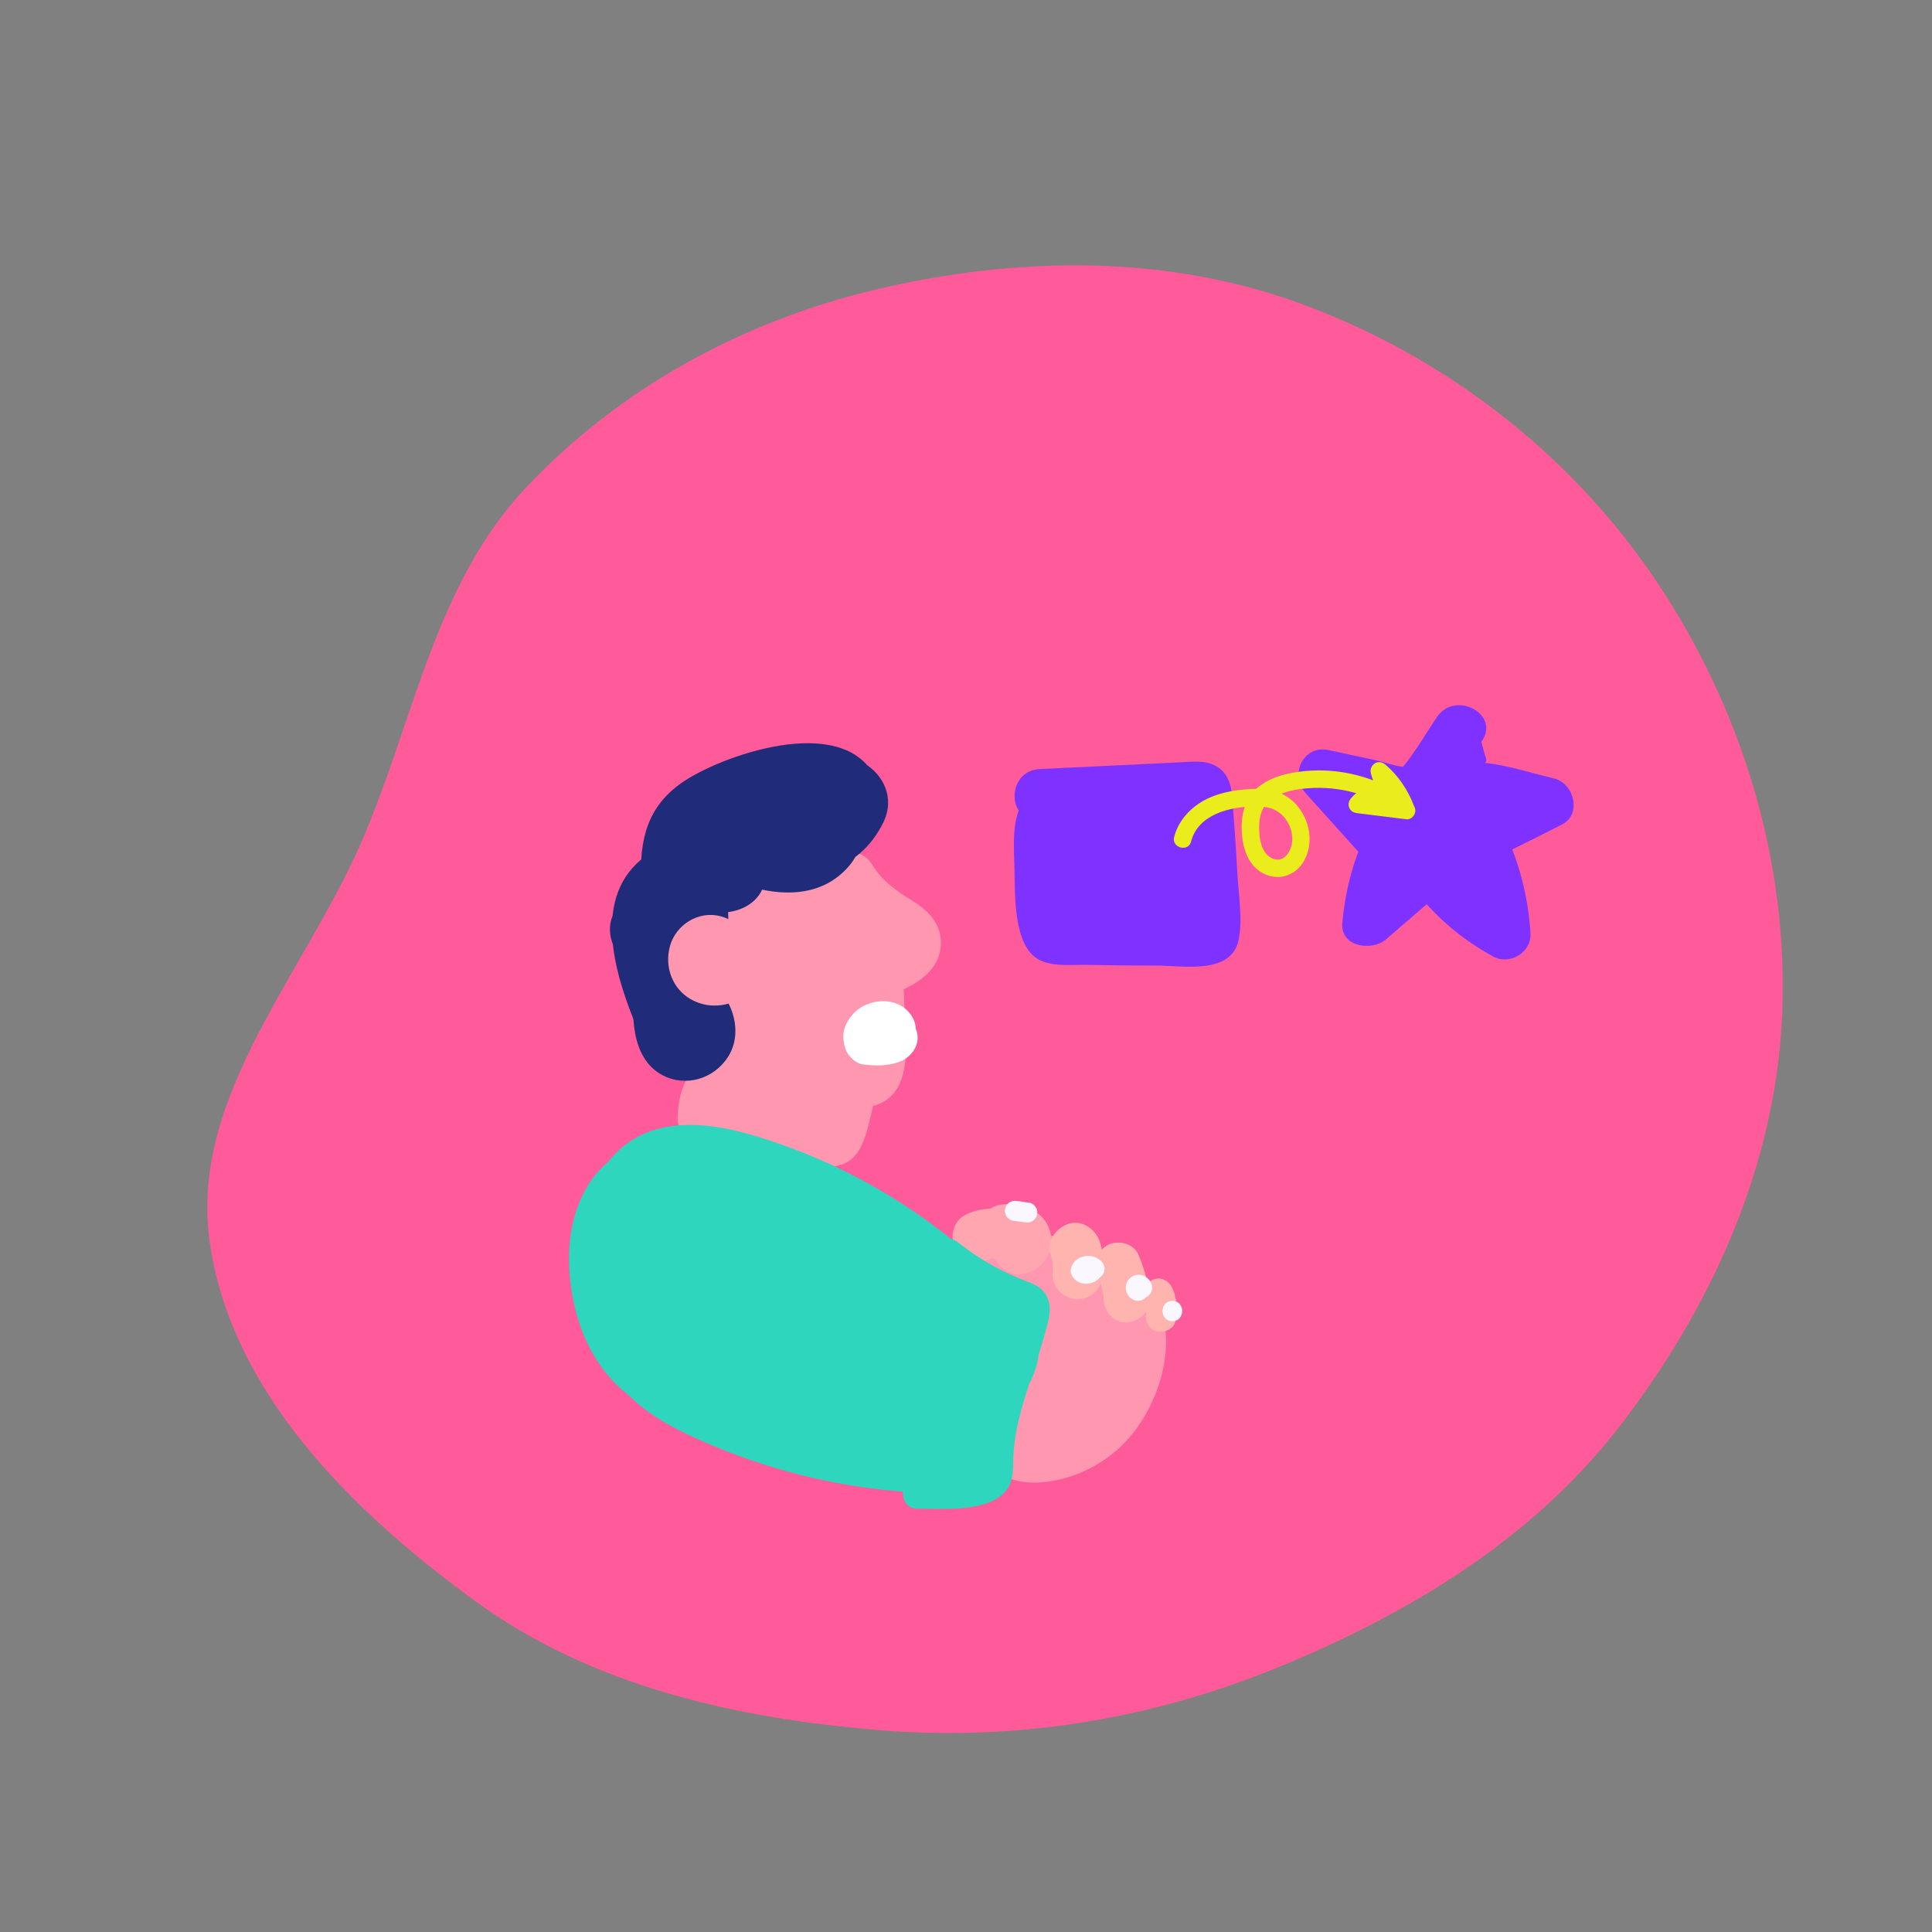 <svg width="233" height="233" viewBox="0 0 233 233" fill="none" xmlns="http://www.w3.org/2000/svg">
<rect x="0" y="0" width="233" height="233" fill="#808080" stroke="none"/>
<mask id="mask0" mask-type="alpha" maskUnits="userSpaceOnUse" x="0" y="0" width="233" height="233">
<rect width="233" height="233" fill="#C4C4C4"/>
</mask>
<g mask="url(#mask0)">
<path fill-rule="evenodd" clip-rule="evenodd" d="M214.925 122.448C214.142 140.579 206.396 157.685 195.311 172.03C184.829 185.596 170.016 194.566 154.176 201.062C138.823 207.359 122.544 210.012 106.013 208.653C88.685 207.228 71.388 203.346 57.322 193.098C42.537 182.327 27.91 167.99 25.301 149.852C22.747 132.09 37.084 117.101 44.012 100.554C50.057 86.115 52.689 70.228 63.406 58.838C74.773 46.759 89.689 38.656 105.816 34.874C122.91 30.866 140.932 30.647 157.378 36.803C174.514 43.218 189.496 54.816 199.717 70.027C210.067 85.431 215.726 103.891 214.925 122.448Z" fill="#FF5A9A"/>
<g clip-path="url(#clip0)">
<path d="M92.385 98.771C94.359 98.771 94.359 95.718 92.385 95.718C90.412 95.718 90.412 98.771 92.385 98.771Z" fill="#24211D"/>
<path d="M99.868 107.326C101.296 109.622 103.116 111.557 105.402 113.023C105.776 113.261 106.284 113.652 106.713 113.774C107.234 114.348 107.479 114.293 107.449 113.609C107.688 113.053 107.657 112.925 107.357 113.236C107.198 113.194 105.843 114.03 105.567 114.134C104.685 114.464 103.766 114.684 102.846 114.891C104.103 116.143 105.359 117.395 106.615 118.646C107.394 115.312 106.891 112.125 105.794 108.919C104.973 106.526 103.937 103.803 100.885 104.053C93.568 104.657 98.446 115.923 99.408 119.739C100.371 123.55 106.284 121.931 105.316 118.115C104.942 116.625 104.562 115.135 104.189 113.646C103.986 112.84 103.662 109.628 103.061 109.176C101.897 109.335 100.732 109.5 99.568 109.658C99.672 109.951 99.782 110.244 99.886 110.538C99.936 111.105 100.303 111.771 100.456 112.327C100.898 113.92 101.088 115.404 100.708 117.022C100.162 119.349 102.16 121.296 104.477 120.777C108.227 119.941 113.902 117.981 113.448 113.181C113.252 111.136 111.788 109.725 110.127 108.694C108.092 107.43 106.462 106.324 105.163 104.248C103.085 100.908 97.778 103.974 99.868 107.326Z" fill="#FF97B0"/>
<path d="M102.914 119.953C102.933 121.773 102.951 123.592 102.963 125.406C102.969 125.772 102.969 126.132 102.976 126.499C102.62 127.409 102.767 127.757 103.423 127.549C104.054 127.5 104.005 127.488 103.276 127.512C102.694 127.525 102.111 127.525 101.523 127.5C99.654 127.445 97.797 127.262 95.959 126.938C95.205 126.804 93.752 126.786 93.109 126.322C92.214 125.681 92.564 126.346 92.331 125.137C91.65 121.663 92.325 117.334 92.386 113.798C92.429 111.472 92.208 111.319 94.555 110.666C96.228 110.202 97.901 110.208 99.617 110.391C99.103 108.492 98.588 106.599 98.073 104.7C95.566 106.245 93.268 108.046 91.178 110.122C88.874 112.412 91.289 115.74 94.157 115.227C97.626 114.604 101.094 114.274 104.612 114.177C104.097 112.278 103.582 110.385 103.067 108.486C100.91 110 98.661 111.252 96.234 112.272C93.654 113.359 94.696 117.163 96.964 117.853C97.313 117.956 97.662 118.066 98.005 118.17C97.552 116.467 97.105 114.769 96.651 113.065C94.954 114.415 93.673 116.027 92.717 117.975C94.623 118.488 96.522 119.001 98.428 119.513C98.14 117.205 97.448 115.49 95.91 113.719C94.42 111.997 91.277 112.919 90.786 115.068C89.873 119.086 89.916 123.012 90.97 126.993C91.761 129.991 95.995 129.802 96.878 126.993C97.834 123.959 98.281 120.863 98.238 117.688C98.202 114.787 93.961 113.365 92.527 116.149C89.15 122.731 96.038 128.642 102.473 126.047C101.217 125.339 99.96 124.624 98.704 123.916C98.808 123.513 98.919 123.11 99.023 122.713C100.524 123.324 102.026 123.928 103.521 124.539C103.362 123.714 103.276 122.884 103.264 122.047C103.067 118.579 98.379 117.938 97.246 121.235C96.645 122.994 96.363 124.752 96.314 126.609C96.21 130.626 102.007 130.413 102.442 126.609C102.749 123.898 102.099 121.339 100.641 119.043C99.354 117.004 96.669 117.156 95.352 119.043C92.901 122.554 95.965 125.021 97.405 127.989C99.121 131.524 104.403 128.434 102.694 124.905C102.608 124.722 100.745 121.974 100.641 122.121C98.876 122.121 97.111 122.121 95.352 122.121C96.296 123.611 96.51 124.887 96.314 126.609C98.355 126.609 100.402 126.609 102.442 126.609C102.479 125.278 102.724 124.117 103.153 122.86C101.149 122.591 99.139 122.316 97.135 122.047C97.215 123.434 97.386 124.789 97.613 126.163C97.944 128.16 100.549 128.88 102.111 127.989C104.348 126.712 104.98 124.728 104.606 122.298C104.379 120.79 102.24 119.599 100.837 120.167C100.224 120.417 96.841 121.132 97.816 119.239C95.91 118.726 94.01 118.213 92.104 117.7C92.141 120.387 91.773 122.823 90.964 125.381C92.931 125.381 94.905 125.381 96.872 125.381C96.1 122.457 96.02 119.648 96.688 116.699C94.978 117.15 93.274 117.596 91.565 118.048C91.969 118.457 92.208 118.952 92.288 119.526C92.619 122.182 96.498 124.111 97.999 121.064C98.753 119.538 99.654 118.445 100.978 117.395C102.871 115.886 101.627 112.901 99.623 112.29C99.274 112.186 98.925 112.076 98.582 111.972C98.827 113.835 99.072 115.691 99.311 117.553C101.738 116.528 103.993 115.282 106.144 113.768C108.473 112.131 107.86 107.991 104.6 108.077C100.536 108.187 96.516 108.62 92.514 109.341C93.507 111.044 94.5 112.742 95.493 114.445C97.233 112.717 99.06 111.27 101.143 109.982C103.901 108.284 102.516 104.609 99.599 104.291C95.125 103.809 87.373 104.859 86.392 110.251C85.81 113.456 86.178 117.126 86.172 120.368C86.165 123.22 85.516 127.018 87.183 129.527C88.623 131.695 91.338 132.251 93.74 132.727C96.994 133.368 100.518 133.826 103.84 133.612C110.949 133.154 109.067 125.015 109.018 119.953C109.006 116.027 102.878 116.015 102.914 119.953Z" fill="#FF97B0"/>
<path d="M99.543 131.103C99.144 132.629 98.936 134.632 98.201 136.043C98.814 135.572 99.42 135.108 100.033 134.638C99.445 134.815 97.956 134.198 97.245 134.064C95.884 133.808 94.524 133.557 93.169 133.301C90.644 132.831 88.12 132.354 85.595 131.884C86.342 132.867 87.096 133.844 87.844 134.827C87.85 134.559 87.758 133.679 87.966 133.472C87.286 134.15 88.585 134.394 89.088 134.644C90.473 135.346 91.846 136.085 93.255 136.745C95.529 137.813 98.041 138.448 100.235 136.867C103.398 134.583 100.346 129.283 97.141 131.597C96.442 132.098 92.397 129.479 91.717 129.143C89.97 128.276 88.261 127.335 86.232 127.72C82.788 128.373 81.789 131.768 81.716 134.827C81.685 136.073 82.678 137.532 83.965 137.771C89.07 138.729 94.346 140.195 99.518 140.659C104.194 141.08 104.537 136.232 105.451 132.721C106.437 128.923 100.53 127.299 99.543 131.103Z" fill="#FF97B0"/>
<path d="M121.268 156.901C122.365 157.316 123.542 157.878 124.676 158.183C125.699 158.867 126.036 158.922 125.681 158.336C125.497 157.829 125.442 157.981 125.509 158.8C124.97 160.68 124.878 162.683 124.302 164.582C123.72 166.487 122.96 168.307 122.016 170.059C121.256 171.464 119.92 172.905 119.718 174.541C119.234 178.504 123.229 179.084 126.208 178.712C129.431 178.309 132.44 176.892 134.861 174.736C139.66 170.468 142.681 161.505 138.979 155.68C135.449 150.123 125.76 147.534 119.761 149.549C116.746 150.563 116.979 154.342 119.761 155.435C121.403 156.083 123.021 156.772 124.621 157.524C125.319 157.853 126.557 158.171 127.103 158.739C127.85 159.508 127.617 158.8 127.654 159.807C127.703 161.169 126.594 163.19 126.189 164.472C125.632 166.243 125.074 168.008 124.51 169.778C123.989 171.421 125.129 173.021 126.649 173.534C129.75 174.584 132.575 171.567 134.463 169.461C136.32 167.385 139.169 164.509 139.323 161.584C139.463 158.849 137.171 156.406 134.346 156.87C131.043 157.414 130.461 161.358 130.001 164.075C129.437 167.415 133.623 169.461 135.603 166.426C136.301 165.351 136.773 164.277 137.153 163.062C138.33 159.3 132.416 157.695 131.245 161.438C131.08 162.146 130.767 162.781 130.308 163.349C132.177 164.13 134.04 164.918 135.909 165.7C136.044 164.887 136.197 164.081 136.399 163.282C136.473 162.958 136.565 162.647 136.663 162.329C136.988 161.499 136.755 161.645 135.976 162.763C135.192 162.659 134.401 162.555 133.617 162.457C132.63 161.999 133.697 160.534 132.373 162.341C131.858 163.043 131.325 163.746 130.767 164.411C130.375 164.881 127.728 167.464 128.285 167.647C128.996 168.899 129.713 170.151 130.424 171.403C131.319 168.575 132.226 165.748 133.108 162.915C133.715 160.961 134.389 158.903 133.586 156.889C131.913 152.694 125.191 151.051 121.391 149.549C121.391 151.509 121.391 153.475 121.391 155.435C124.326 154.446 127.201 155.197 129.977 156.388C132.937 157.664 134.628 159.142 134.352 162.622C134.132 165.406 132.931 168.191 130.865 170.108C129.205 171.647 126.055 173.393 123.695 172.636C124.406 173.344 125.123 174.059 125.834 174.767C125.785 174.559 125.742 174.346 125.693 174.138C125.589 174.92 125.485 175.707 125.387 176.489C126.576 173.992 128.132 171.732 129.18 169.137C130.283 166.396 131.025 163.569 131.429 160.644C131.723 158.501 131.938 156.302 130.443 154.538C128.77 152.559 125.227 151.888 122.917 151.014C119.203 149.622 117.61 155.521 121.268 156.901Z" fill="#FF97B0"/>
<path d="M119.478 151.802C119.16 151.912 119.172 151.912 119.509 151.802C119.865 151.723 119.865 151.723 119.509 151.796C119.871 151.814 119.877 151.802 119.515 151.753C119.65 151.778 119.785 151.808 119.92 151.851C120.128 151.918 120.097 151.9 119.828 151.796C119.993 151.875 120.153 151.973 120.3 152.077C120.042 151.882 120.036 151.9 120.293 152.138C120.097 151.875 120.097 151.894 120.287 152.193C120.784 153.048 121.893 153.811 122.935 153.707C125.582 153.432 127.378 151.161 126.636 148.493C125.95 146.014 123.413 145.165 121.084 145.244C119.429 145.299 118.02 146.606 118.02 148.297C118.02 149.909 119.423 151.405 121.084 151.35C121.292 151.338 121.501 151.338 121.709 151.338C122.095 151.356 122.126 151.356 121.813 151.344C121.102 151.051 120.722 150.483 120.667 149.635C120.729 148.951 121.035 148.407 121.593 147.998C122.107 147.858 122.622 147.717 123.137 147.583C123.07 147.589 122.996 147.595 122.929 147.607C123.811 148.114 124.694 148.615 125.576 149.122C123.701 145.892 119.65 144.896 116.377 146.539C114.901 147.278 114.478 149.354 115.281 150.715C116.163 152.205 117.995 152.547 119.478 151.802Z" fill="#FFA6B0"/>
<path d="M126.71 151.35C126.778 151.564 126.845 151.778 126.9 151.998C126.937 152.144 126.968 152.291 126.992 152.437C126.943 152.034 126.931 151.949 126.955 152.181C126.968 152.675 126.986 153.14 126.931 153.634C126.851 154.361 127.329 155.295 127.825 155.796C128.359 156.327 129.229 156.724 129.995 156.687C131.803 156.608 132.875 155.344 133.059 153.634C133.2 152.334 133.035 150.966 132.624 149.726C132.121 148.212 130.485 147.07 128.855 147.595C127.335 148.084 126.171 149.726 126.71 151.35Z" fill="#FFB4B0"/>
<path d="M132.477 153.982C132.354 153.707 132.648 154.483 132.648 154.464C132.746 154.758 132.826 155.051 132.9 155.35C133.071 156.046 133.065 156.138 133.102 156.736C133.188 158.171 134.309 159.551 135.86 159.484C137.281 159.423 138.709 158.275 138.617 156.736C138.501 154.764 138.035 153.011 137.238 151.21C136.656 149.891 134.616 149.482 133.463 150.227C132.091 151.106 131.852 152.565 132.477 153.982Z" fill="#FFB4B0"/>
<path d="M137.931 156.516C137.999 156.693 138.066 156.864 138.115 157.047C138.152 157.169 138.176 157.292 138.207 157.414C138.244 157.615 138.25 157.658 138.232 157.542C138.219 157.408 138.238 157.878 138.238 157.957C138.238 158.03 138.17 158.623 138.219 158.311C138.06 159.252 138.471 160.332 139.506 160.564C140.395 160.766 141.596 160.296 141.768 159.282C141.982 158.018 141.958 156.748 141.48 155.545C141.13 154.654 140.236 153.939 139.218 154.263C138.348 154.538 137.551 155.557 137.931 156.516Z" fill="#FFB4B0"/>
<path d="M97.539 93.941C97.318 94.448 97.061 94.93 96.761 95.388C97.098 95.175 97.435 94.967 97.778 94.766C98.544 95.211 99.31 95.657 100.076 96.103C97.612 94.045 95.118 92.805 91.993 94.527C89.633 95.822 88.175 98.216 87.397 100.695C86.563 103.351 88.383 106.379 91.037 107.081C95.082 108.15 99.341 107.869 102.27 104.584C105.077 101.439 104.985 95.895 101.075 93.612C97.306 91.419 92.403 94.295 88.959 95.95C85.754 97.489 82.917 99.968 82.194 103.577C85.54 103.577 88.892 103.577 92.238 103.577C91.539 98.912 85.589 96.921 81.734 99.083C78.008 101.177 76.641 106.227 74.343 109.573C72.076 112.87 75.091 117.419 78.841 117.382C85.399 117.321 87.225 111.356 86.201 105.879C85.589 102.612 81.219 101.11 78.547 102.777C71.285 107.307 73.859 116.619 76.476 123.122C78.173 127.335 83.309 128.227 85.999 124.362C87.776 121.809 87.985 118.787 87.936 115.764C87.881 112.345 87.783 108.919 87.721 105.5C87.703 104.34 87.488 103.516 87.893 103.076C88.647 102.258 90.344 101.733 91.368 101.354C92.832 100.811 94.395 100.401 95.939 100.194C96.534 100.114 97.159 100.041 97.76 100.066C98.611 100.108 96.81 99.357 98.041 100.273C97.416 99.65 96.797 99.034 96.172 98.411C96.166 98.368 96.154 98.325 96.148 98.283C97.717 104.773 107.767 102.026 106.192 95.523C103.808 85.668 88.763 90.388 83.015 93.886C78.504 96.628 77.211 100.426 77.297 105.5C77.34 107.918 77.395 110.33 77.45 112.748C77.487 114.604 78.082 117.572 77.003 119.123C80.177 119.538 83.352 119.947 86.526 120.362C85.748 118.433 84.933 116.491 84.467 114.458C84.265 113.572 84.363 112.607 84.161 111.753C84.063 111.325 84.394 111.374 83.805 111.74C81.256 110.708 78.707 109.67 76.151 108.639C76.433 108.327 76.715 108.016 76.997 107.698C77.873 107.46 78.749 107.228 79.626 106.99C79.362 106.99 79.099 106.996 78.835 106.996C80.337 109.597 81.832 112.204 83.333 114.806C84.253 113.468 85.111 112.107 85.871 110.672C86.171 110.098 86.551 109.487 86.765 108.877C86.876 108.639 86.992 108.406 87.121 108.174C87.868 106.978 86.882 107.045 84.155 108.37C83.529 107.747 82.911 107.13 82.285 106.508C82.255 106.446 82.218 106.391 82.187 106.33C82.947 111.405 91.263 111.16 92.232 106.33C92.538 104.816 97.594 103.412 98.942 102.972C98.017 102.972 97.098 102.972 96.172 102.972C96.466 103.015 96.761 103.051 97.055 103.094C96.289 102.648 95.523 102.203 94.757 101.757C94.916 101.94 95.075 102.117 95.228 102.3C94.781 101.537 94.334 100.774 93.886 100.011C93.936 100.255 93.991 100.499 94.04 100.743C94.04 99.821 94.04 98.906 94.04 97.984C94.224 96.799 96.326 97.733 93.794 97.061C95.008 99.192 96.221 101.317 97.435 103.448C97.612 102.966 97.367 103.1 96.706 103.845C95.014 103.4 93.329 102.954 91.637 102.508C96.797 107.204 103.575 105.274 106.535 99.174C109.44 93.19 100.462 87.921 97.539 93.941Z" fill="#202C79"/>
<path d="M76.703 118.231C76.041 121.944 75.998 127.598 79.877 129.656C82.708 131.158 86.116 130.107 87.807 127.451C89.223 125.229 88.818 122.371 87.421 120.258C85.926 117.993 82.745 116.821 80.294 118.396C78.026 119.849 76.819 123.073 78.425 125.497C78.523 125.632 78.615 125.778 78.694 125.925C79.914 128.129 81.189 126.151 82.512 119.978C83.389 120.216 84.265 120.448 85.141 120.686C85.362 120.838 85.583 120.991 85.803 121.144C86.251 121.907 86.698 122.67 87.145 123.434C87.01 123.085 86.931 122.75 86.827 122.396C86.49 121.241 86.821 123.47 86.784 122.267C86.772 121.889 86.784 121.498 86.765 121.119C86.71 120.051 86.557 122.121 86.759 120.985C87.231 118.323 86.036 115.264 83.119 114.598C80.57 114.03 77.211 115.374 76.703 118.231Z" fill="#202C79"/>
<path d="M88.622 115.587C88.721 117.028 86.704 117.608 85.681 116.985C85.252 116.729 84.982 116.375 84.86 115.923C84.988 114.83 84.97 114.549 84.811 115.062C86.778 115.606 88.751 116.143 90.718 116.686C91.337 113.939 89.67 111.27 86.949 110.513C84.265 109.768 81.471 111.521 80.778 114.171C80.141 116.589 81.06 119.202 83.266 120.484C85.669 121.883 88.475 121.309 90.541 119.636C91.791 118.622 91.674 116.357 90.541 115.319C89.211 114.103 87.538 114.238 86.208 115.319C86.514 115.093 86.576 115.038 86.386 115.16C86.183 115.27 86.263 115.245 86.625 115.087C86.52 115.123 86.416 115.16 86.312 115.184C86.079 115.239 86.171 115.233 86.588 115.166C86.6 115.154 85.773 115.325 86.343 115.203C86.845 115.099 86.183 115.294 86.116 115.123C86.514 115.306 86.563 115.312 86.269 115.154C86.361 115.227 86.453 115.3 86.551 115.373C86.055 114.952 86.821 115.88 86.551 115.373C86.68 115.612 86.759 115.935 86.643 115.483C86.594 115.245 86.612 115.361 86.692 115.825C86.704 115.563 86.692 115.569 86.655 115.85C86.386 116.375 86.802 115.776 86.71 115.697C86.52 116.1 86.478 116.204 86.588 115.996C86.631 115.911 86.68 115.838 86.735 115.758C86.815 115.972 85.779 116.497 86.318 116.241C86.165 116.314 85.393 116.442 85.638 116.442C86.018 116.442 84.97 116.296 85.522 116.46C84.743 116.234 85.669 116.686 85.037 116.216C85.221 116.412 85.227 116.412 85.056 116.216C84.915 116.076 84.823 115.905 84.792 115.703C84.958 116.204 84.786 115.215 84.817 115.056C84.467 116.613 85.289 118.433 86.956 118.811C88.671 119.202 90.148 118.292 90.725 116.68C91.515 114.458 89.977 111.777 87.679 111.276C85.068 110.702 82.304 112.839 82.5 115.581C82.611 117.169 83.83 118.714 85.564 118.634C87.121 118.573 88.745 117.297 88.622 115.587Z" fill="#FF97B0"/>
<path d="M109.44 122.945C108.643 121.48 107.117 120.472 105.444 120.387C103.881 120.307 102.312 121.174 101.522 122.518C100.615 124.062 100.86 126.065 102.135 127.329C103.373 128.563 105.481 128.953 106.988 127.952C108.318 127.067 109.023 125.217 108.085 123.775C107.227 122.45 105.321 121.73 103.893 122.682C103.612 122.853 103.777 122.823 104.384 122.585C104.764 122.396 105.15 122.365 105.548 122.487C105.989 122.628 106.345 122.86 106.627 123.226C106.811 123.427 106.933 123.666 107 123.934C107.007 124.337 107.007 124.74 107.013 125.143C106.909 125.626 106.522 126.023 106.124 126.279C106.516 126.029 105.701 126.426 105.542 126.45C105.101 126.517 104.739 126.426 104.353 126.218C104.555 126.34 104.543 126.316 104.316 126.151C104.096 125.968 104.077 125.955 104.255 126.12C104.163 125.998 104.077 125.876 103.985 125.754C104.047 125.845 104.102 125.937 104.151 126.035C104.911 127.439 106.982 128.001 108.343 127.128C109.777 126.206 110.255 124.453 109.44 122.945Z" fill="#FF97B0"/>
<path d="M109.581 122.035C108.202 120.521 105.959 120.429 104.207 121.278C102.754 121.986 101.504 123.739 101.725 125.406C101.817 126.108 101.933 126.676 102.38 127.256C102.748 127.726 103.355 128.263 103.974 128.349C105.481 128.563 106.94 128.587 108.398 128.08C109.906 127.555 111.07 125.968 110.537 124.325C110.053 122.841 108.386 121.626 106.768 122.194C106.578 122.261 106.382 122.322 106.186 122.371C106.088 122.395 105.99 122.42 105.886 122.432C105.647 122.475 105.751 122.463 106.198 122.395C106.229 122.481 104.397 122.286 105.598 122.463C106.345 123.446 107.099 124.423 107.847 125.406C107.779 124.881 107.779 125.601 107.743 125.766C107.841 125.32 107.375 126.487 107.602 126.096C107.258 126.682 107.197 126.651 107.418 126.377C106.952 126.712 106.823 126.816 107.032 126.682C107.081 126.651 107.13 126.621 107.185 126.596C107.013 126.67 106.842 126.743 106.67 126.81C106.744 126.786 106.817 126.761 106.891 126.743C106.695 126.767 106.499 126.792 106.302 126.816C106.376 126.81 106.456 126.81 106.529 126.81C106.333 126.786 106.131 126.755 105.935 126.731C106.131 126.786 106.082 126.761 105.775 126.645C105.481 126.505 105.426 126.487 105.604 126.59C105.15 126.206 105.028 126.126 105.236 126.34C106.315 127.525 108.49 127.512 109.569 126.34C110.746 125.088 110.733 123.305 109.581 122.035Z" fill="white"/>
<path d="M112.97 152.437C115.422 154.391 118.008 156.052 120.907 157.273C122.672 158.018 123.009 157.798 122.488 159.752C122.022 161.499 121.446 163.214 120.882 164.936C119.889 167.989 118.927 171.073 118.627 174.285C118.455 176.117 119.031 177.258 117.113 177.869C115.189 178.48 112.664 178.284 110.666 178.284C108.301 178.29 108.294 181.954 110.666 181.948C113.644 181.942 119.178 182.43 121.317 179.786C122.365 178.492 122.132 176.898 122.224 175.353C122.377 172.831 123.021 170.389 123.768 167.983C124.461 165.736 125.27 163.52 125.895 161.254C126.312 159.746 127.041 157.811 126.232 156.309C125.509 154.971 124.161 154.69 122.849 154.147C120.22 153.054 117.793 151.619 115.569 149.848C113.736 148.389 111.12 150.966 112.97 152.437Z" fill="#2DD6BC"/>
<path d="M116.23 171.549C108.165 171.714 100.26 170.499 92.648 167.812C89.315 166.64 85.509 165.266 82.739 163.019C80.177 160.943 79.497 157.621 79.834 154.471C81.887 135.536 107.038 155.612 113.969 160.021C118.075 162.628 122.702 156.65 119.166 153.31C111.652 146.203 102.723 140.793 92.875 137.563C88.432 136.104 83.413 134.846 78.798 136.311C74.031 137.826 71.273 142.118 70.525 146.862C69.765 151.692 70.568 157.053 73.92 160.815C76.984 164.252 81.814 165.901 86.232 164.289C90.577 162.708 93.562 158.171 92.409 153.536C91.325 149.177 86.716 145.58 82.126 147.174C76.102 149.268 77.254 157.444 83.045 158.934C88.745 160.4 92.428 155.454 93.463 150.544C93.966 148.175 92.771 146.081 90.467 145.287C83.444 142.869 77.377 149.232 79.05 156.107C80.355 161.45 88.628 159.191 87.323 153.836C87.127 153.036 87.58 153.323 88.181 153.53C87.182 151.778 86.183 150.025 85.184 148.273C85.074 148.786 84.865 149.335 84.81 149.848C84.792 150.044 84.596 151.088 84.663 150.691C84.633 150.88 84.522 155.032 84.056 155.631C83.119 156.84 81.63 156.437 80.563 155.411C77.524 152.492 77.928 144.518 82.941 144.219C88.071 143.913 94.095 146.85 98.55 149.103C103.9 151.814 108.741 155.24 113.093 159.355C114.827 157.121 116.561 154.88 118.289 152.645C113.509 149.604 108.76 146.514 103.943 143.535C99.972 141.074 95.737 138.809 91.061 138.113C81.213 136.635 73.075 142.472 71.512 152.315C70.789 156.864 71.273 161.804 73.81 165.767C76.463 169.907 80.864 172.141 85.245 174.04C95.02 178.272 105.555 180.324 116.212 180.104C121.746 179.982 121.764 171.433 116.23 171.549Z" fill="#2DD6BC"/>
<path d="M79.65 137.764C71.684 138.21 68.295 145.635 68.638 152.791C68.975 159.929 72.119 167.159 79.038 170.127C85.754 173.015 92.508 170.267 96.412 164.369C99.647 159.478 102.38 150.978 97.079 146.496C94.72 144.506 90.749 145.049 89.909 148.383C88.984 152.053 88.616 155.771 88.916 159.545C89.137 162.317 91.478 164.399 94.346 163.666C96.473 163.123 98.477 162.073 99.984 160.455C100.609 159.783 101.192 158.946 101.633 158.146C101.909 157.499 102.184 156.852 102.454 156.199C103.238 154.965 102.681 154.593 100.787 155.093C100.131 154.245 99.476 153.39 98.814 152.541C99.12 153.695 97.086 155.46 96.54 156.339C95.67 157.737 94.99 159.288 94.873 160.949C94.677 163.856 95.927 166.823 98.612 168.203C101.523 169.699 104.85 168.643 107.02 166.408C109.63 163.715 109.201 160.235 110.439 156.986C112.069 152.7 106.18 150.233 103.269 152.828C98.789 156.828 94.928 161.413 91.662 166.445C89.738 169.412 92.348 172.575 95.364 172.874C97.974 173.137 100.591 173.399 103.202 173.662C105.353 173.876 107.504 174.37 109.532 173.387C113.724 171.36 112.989 164.368 113.418 160.461C110.611 160.839 107.798 161.218 104.991 161.596C105.647 163.624 106.309 165.657 106.964 167.684C107.927 170.658 111.812 171.983 114.135 169.571C116.623 166.982 118.345 164.063 119.442 160.656C116.635 160.277 113.822 159.899 111.015 159.52C111.193 162.176 111.371 164.826 111.548 167.483C111.812 171.439 117.432 173.644 119.54 169.638C121.06 166.75 122.579 163.862 124.099 160.974C121.433 160.253 118.768 159.533 116.108 158.818C116.096 160.876 116.083 162.934 116.071 164.997C116.041 170.194 122.739 170.304 124.498 166.133C124.908 165.156 125.129 164.362 125.276 163.312C126.036 157.89 119.062 155.844 117.003 161.041C116.617 162.012 115.869 163.349 115.679 164.375C115.532 164.747 115.385 165.113 115.238 165.486C117.266 164.961 117.701 164.765 116.543 164.894C114.766 164.686 112.609 165.174 110.825 165.297C107.32 165.547 104.905 169.901 107.792 172.593C110.727 175.329 114.073 176.147 117.995 175.561C120.306 175.213 121.532 172.343 120.992 170.304C120.343 167.855 117.995 166.976 115.716 167.318C114.993 167.428 114.355 167.012 113.859 166.548C112.848 168.979 111.836 171.415 110.825 173.845C113.712 173.644 117.818 174.089 120.379 172.532C123.254 170.786 124.124 166.206 125.27 163.312C122.512 162.555 119.754 161.798 116.997 161.041C116.849 162.091 116.629 162.885 116.218 163.862C119.025 164.24 121.838 164.619 124.645 164.997C124.657 162.94 124.669 160.882 124.681 158.818C124.706 154.697 118.694 152.846 116.69 156.663C115.17 159.551 113.65 162.439 112.131 165.327C114.796 166.048 117.462 166.768 120.122 167.483C119.944 164.826 119.767 162.176 119.589 159.52C119.27 154.745 112.682 153.677 111.162 158.385C110.519 160.381 109.514 162.018 108.061 163.526C110.451 164.155 112.842 164.784 115.232 165.413C114.576 163.385 113.914 161.352 113.258 159.325C111.702 154.526 105.347 155.771 104.832 160.461C104.685 161.786 104.544 163.117 104.397 164.442C104.323 165.113 104.415 166.896 104.17 167.318C105.022 166.664 105.88 166.011 106.732 165.352C105.537 165.852 102.822 165.071 101.51 164.936C99.457 164.729 97.404 164.527 95.351 164.32C96.583 166.463 97.821 168.606 99.053 170.749C101.939 166.298 105.359 162.396 109.318 158.861C106.928 157.475 104.538 156.089 102.148 154.703C101.578 156.199 100.977 158.305 101.008 159.917C101.002 160.229 100.885 160.485 100.652 160.68C101.565 161.01 102.479 161.34 103.386 161.67C103.392 161.67 104.55 159.783 104.507 159.838C106.572 156.901 108.539 153.39 106.848 149.751C105.249 146.319 100.738 146.081 97.87 148.017C96.393 149.012 95.535 150.435 94.855 152.04C94.132 153.75 94.003 154.916 92.036 155.417C93.844 156.791 95.658 158.165 97.466 159.539C97.22 156.486 97.404 153.622 98.152 150.648C95.762 151.277 93.372 151.906 90.982 152.535C92.52 153.836 90.216 158.128 89.211 159.691C87.611 162.17 85.24 163.569 82.329 162.274C79.24 160.9 77.824 157.591 77.334 154.434C77.034 152.48 76.525 146.478 79.626 146.307C85.141 146.008 85.178 137.459 79.65 137.764Z" fill="#2DD6BC"/>
<path d="M122.414 147.247C122.904 147.314 123.394 147.375 123.879 147.443C124.05 147.449 124.203 147.412 124.35 147.339C124.504 147.29 124.632 147.204 124.743 147.088C124.804 147.009 124.871 146.924 124.933 146.844C125.025 146.704 125.074 146.551 125.08 146.392C125.11 146.282 125.11 146.179 125.08 146.069C125.074 145.904 125.025 145.757 124.933 145.617C124.871 145.537 124.804 145.452 124.743 145.373C124.589 145.22 124.412 145.116 124.203 145.061C123.83 145.006 123.456 144.951 123.076 144.896C122.91 144.847 122.751 144.835 122.586 144.872C122.42 144.878 122.273 144.927 122.132 145.018C121.991 145.098 121.875 145.202 121.789 145.336C121.679 145.452 121.605 145.592 121.568 145.751C121.495 146.063 121.513 146.417 121.691 146.692C121.752 146.771 121.819 146.856 121.881 146.936C122.034 147.088 122.212 147.192 122.42 147.247C122.794 147.302 123.168 147.357 123.548 147.412C123.658 146.612 123.762 145.812 123.872 145.012C123.382 144.945 122.892 144.884 122.408 144.817C122.236 144.811 122.083 144.847 121.936 144.921C121.783 144.97 121.654 145.055 121.544 145.171C121.421 145.281 121.341 145.415 121.292 145.562C121.213 145.708 121.182 145.867 121.188 146.032C121.201 146.35 121.305 146.673 121.55 146.893C121.629 146.954 121.715 147.021 121.795 147.082C121.985 147.192 122.193 147.247 122.414 147.247Z" fill="#FAF7FF"/>
<path d="M133.04 152.407C132.942 152.272 132.838 152.12 132.703 152.01C132.575 151.9 132.434 151.784 132.28 151.711C132.127 151.637 131.962 151.558 131.79 151.521C131.619 151.485 131.435 151.454 131.257 151.454C131.079 151.454 130.895 151.485 130.724 151.515C130.65 151.527 130.577 151.552 130.503 151.576C130.344 151.637 130.172 151.698 130.031 151.796C129.89 151.894 129.743 151.992 129.627 152.12C129.535 152.217 129.455 152.327 129.382 152.437C129.357 152.468 129.339 152.504 129.32 152.535C129.29 152.596 129.265 152.663 129.241 152.724C129.167 152.901 129.167 152.871 129.143 153.066C129.137 153.121 129.13 153.176 129.118 153.231C129.13 153.341 129.149 153.445 129.161 153.555C129.173 153.597 129.259 153.793 129.228 153.713C129.253 153.775 129.277 153.842 129.308 153.903C129.345 153.976 129.406 154.037 129.455 154.104C129.504 154.165 129.553 154.239 129.615 154.294C129.706 154.379 129.817 154.458 129.921 154.532C129.945 154.55 129.976 154.568 130.001 154.581C130.117 154.642 130.24 154.69 130.362 154.733C130.393 154.745 130.423 154.751 130.454 154.764C130.583 154.794 130.724 154.806 130.859 154.819C130.895 154.825 130.926 154.825 130.963 154.825C131.134 154.831 131.306 154.794 131.471 154.77C131.539 154.758 131.6 154.739 131.661 154.721C131.821 154.66 131.992 154.599 132.133 154.507C132.268 154.416 132.415 154.312 132.526 154.184C132.734 153.945 132.82 153.787 132.936 153.494C132.948 153.463 132.961 153.426 132.967 153.39C132.997 153.249 133.016 153.103 133.022 152.962C133.028 152.791 132.991 152.639 132.918 152.492C132.869 152.34 132.783 152.211 132.666 152.101C132.556 151.979 132.421 151.9 132.274 151.851C132.127 151.772 131.968 151.741 131.802 151.747C131.484 151.76 131.159 151.863 130.938 152.108C130.712 152.352 130.589 152.639 130.577 152.969C130.577 152.987 130.577 153.011 130.571 153.03C130.583 152.92 130.601 152.816 130.613 152.706C130.607 152.755 130.595 152.804 130.571 152.853C130.613 152.755 130.65 152.657 130.693 152.559C130.675 152.602 130.65 152.645 130.62 152.688C130.681 152.608 130.748 152.523 130.81 152.443C130.773 152.486 130.736 152.523 130.693 152.559C130.773 152.498 130.859 152.431 130.938 152.37C130.883 152.413 130.822 152.45 130.754 152.48C130.852 152.437 130.951 152.401 131.049 152.358C130.963 152.395 130.877 152.419 130.791 152.431C130.902 152.419 131.006 152.401 131.116 152.388C131.03 152.401 130.951 152.401 130.865 152.388C130.975 152.401 131.079 152.419 131.19 152.431C131.122 152.419 131.061 152.407 131 152.382C131.098 152.425 131.196 152.462 131.294 152.504C131.245 152.48 131.196 152.456 131.153 152.425C131.232 152.486 131.318 152.553 131.398 152.614C131.361 152.584 131.324 152.547 131.294 152.511C131.355 152.59 131.422 152.675 131.484 152.755C131.453 152.718 131.435 152.675 131.41 152.633C131.453 152.73 131.49 152.828 131.533 152.926C131.533 152.92 131.527 152.914 131.527 152.914C131.527 153.127 131.527 153.347 131.527 153.561C131.533 153.549 131.533 153.536 131.539 153.524C131.496 153.622 131.459 153.72 131.416 153.817C131.441 153.756 131.478 153.701 131.52 153.646C131.459 153.726 131.392 153.811 131.33 153.891C131.373 153.842 131.416 153.793 131.471 153.756C131.392 153.817 131.306 153.884 131.226 153.945C131.294 153.897 131.367 153.854 131.441 153.817C131.343 153.86 131.245 153.897 131.147 153.939C131.239 153.903 131.33 153.878 131.429 153.86C131.318 153.872 131.214 153.891 131.104 153.903C131.202 153.891 131.3 153.891 131.392 153.903C131.281 153.891 131.177 153.872 131.067 153.86C131.159 153.872 131.245 153.897 131.324 153.927C131.226 153.884 131.128 153.848 131.03 153.805C131.098 153.836 131.159 153.872 131.214 153.915C131.134 153.854 131.049 153.787 130.969 153.726C131.018 153.768 131.067 153.811 131.11 153.866C131.049 153.787 130.981 153.701 130.92 153.622C130.926 153.628 130.926 153.634 130.932 153.634C131.012 153.775 131.116 153.891 131.251 153.976C131.367 154.086 131.508 154.159 131.668 154.196C131.833 154.245 131.992 154.257 132.158 154.22C132.323 154.214 132.47 154.165 132.611 154.074C132.875 153.903 133.102 153.652 133.175 153.341C133.187 153.231 133.206 153.127 133.218 153.017C133.206 152.804 133.151 152.596 133.04 152.407Z" fill="#FAF7FF"/>
<path d="M138.943 155.338C138.943 155.325 138.943 155.307 138.943 155.295C138.937 155.173 138.918 155.051 138.894 154.935C138.894 154.922 138.887 154.91 138.881 154.898C138.845 154.782 138.796 154.672 138.74 154.568C138.685 154.458 138.557 154.318 138.508 154.257C138.489 154.232 138.465 154.214 138.446 154.19C138.348 154.11 138.25 154.019 138.134 153.958C138.017 153.89 137.889 153.842 137.76 153.799C137.631 153.756 137.472 153.75 137.355 153.738C137.325 153.732 137.294 153.738 137.263 153.738C137.184 153.744 136.982 153.756 136.865 153.799C136.761 153.836 136.608 153.884 136.504 153.964C136.442 154.013 136.283 154.11 136.203 154.202C136.136 154.287 136.026 154.403 135.97 154.513C135.921 154.623 135.854 154.751 135.823 154.874C135.793 155.002 135.774 155.142 135.768 155.277C135.762 155.405 135.805 155.582 135.817 155.673C135.823 155.704 135.829 155.728 135.836 155.753C135.928 156.034 136.032 156.217 136.234 156.437C136.412 156.626 136.675 156.773 136.92 156.84C137.086 156.889 137.245 156.901 137.411 156.864C137.576 156.858 137.723 156.809 137.864 156.718C138.005 156.638 138.121 156.534 138.207 156.4C138.318 156.284 138.391 156.144 138.428 155.985C138.44 155.875 138.459 155.771 138.471 155.661C138.471 155.441 138.416 155.234 138.305 155.045C138.244 154.965 138.177 154.88 138.115 154.8C137.962 154.648 137.784 154.544 137.576 154.489C137.564 154.483 137.552 154.483 137.533 154.477C137.631 154.519 137.729 154.556 137.827 154.599C137.803 154.587 137.784 154.574 137.76 154.562C137.84 154.623 137.925 154.69 138.005 154.751C137.981 154.733 137.962 154.715 137.944 154.69C138.005 154.77 138.072 154.855 138.134 154.935C138.115 154.91 138.097 154.88 138.085 154.849C138.128 154.947 138.164 155.045 138.207 155.142C138.189 155.106 138.183 155.069 138.177 155.026C138.189 155.136 138.207 155.24 138.22 155.35C138.213 155.313 138.213 155.277 138.22 155.24C138.207 155.35 138.189 155.454 138.177 155.564C138.183 155.533 138.189 155.502 138.201 155.472C138.158 155.57 138.121 155.667 138.079 155.765C138.091 155.741 138.103 155.716 138.121 155.692C138.06 155.771 137.993 155.857 137.931 155.936C137.95 155.918 137.962 155.899 137.987 155.881C137.907 155.942 137.821 156.009 137.741 156.07C137.76 156.058 137.784 156.04 137.809 156.034C137.711 156.076 137.613 156.113 137.515 156.156C137.539 156.144 137.564 156.137 137.594 156.131C137.484 156.144 137.38 156.162 137.27 156.174C137.3 156.168 137.337 156.168 137.368 156.174C137.257 156.162 137.153 156.144 137.043 156.131C137.08 156.137 137.11 156.144 137.147 156.162C137.049 156.119 136.951 156.083 136.853 156.04C136.89 156.052 136.92 156.076 136.951 156.095C136.871 156.034 136.785 155.967 136.706 155.905C136.736 155.93 136.761 155.954 136.779 155.979C136.718 155.899 136.651 155.814 136.589 155.734C136.608 155.759 136.62 155.783 136.632 155.814C136.589 155.716 136.553 155.618 136.51 155.521C136.522 155.545 136.528 155.57 136.534 155.6C136.522 155.49 136.504 155.386 136.491 155.277C136.491 155.301 136.497 155.319 136.491 155.344C136.485 155.515 136.522 155.667 136.595 155.814C136.645 155.967 136.73 156.095 136.847 156.205C136.957 156.327 137.092 156.406 137.239 156.455C137.386 156.534 137.545 156.565 137.711 156.559C137.821 156.547 137.925 156.528 138.036 156.516C138.244 156.455 138.422 156.351 138.575 156.205C138.636 156.125 138.704 156.04 138.765 155.96C138.887 155.765 138.943 155.557 138.943 155.338Z" fill="#FAF7FF"/>
<path d="M141.388 159.331C142.963 159.331 142.969 156.889 141.388 156.889C139.813 156.889 139.807 159.331 141.388 159.331Z" fill="#FAF7FF"/>
<path d="M125.312 98.906C128.493 98.753 131.673 98.6 134.848 98.448C137.765 98.307 141.43 97.513 144.298 98.002C143.685 97.532 143.078 97.068 142.465 96.597C142.974 97.336 142.717 99.779 142.784 100.689C142.87 101.873 142.943 103.058 143.011 104.248C143.152 106.758 143.789 109.841 143.348 112.29C143.82 111.679 144.285 111.075 144.757 110.464C145.548 109.945 145.376 110.373 144.279 110.354C143.477 110.342 142.674 110.373 141.871 110.379C140.063 110.391 138.255 110.391 136.447 110.379C134.842 110.367 133.236 110.348 131.63 110.312C130.828 110.293 130.025 110.275 129.222 110.257C128.566 110.238 126.765 109.725 128.082 110.373C128.554 110.983 129.02 111.588 129.492 112.198C128.652 110.208 128.609 107.833 128.493 105.689C128.382 103.644 128.082 101.018 128.744 99.04C128.033 99.748 127.316 100.463 126.605 101.171C128.983 100.359 132.078 100.566 134.584 100.505C137.269 100.444 139.947 100.499 142.631 100.634C142.631 98.6 142.631 96.561 142.631 94.528C139.953 94.717 137.275 94.9 134.597 95.089C132.139 95.26 129.302 95.12 126.893 95.675C122.536 96.683 123.235 102.136 123.369 105.592C123.492 108.657 124.301 114.213 128.873 112.919C132.905 111.783 132.274 104.859 132.623 101.751C130.619 102.02 128.609 102.294 126.605 102.563C127.157 104.554 127.708 106.538 128.26 108.529C129.044 111.344 133.481 111.527 134.168 108.529C134.725 106.08 134.97 103.68 134.817 101.171C132.776 101.171 130.73 101.171 128.689 101.171C128.842 103.583 129.216 105.903 129.884 108.223C130.564 110.574 134.309 111.417 135.485 108.95C136.668 106.459 137.342 104.041 137.691 101.311C135.651 101.311 133.604 101.311 131.563 101.311C131.373 103.68 131.686 105.909 132.531 108.132C133.353 110.293 136.938 111.502 138.133 108.858C139.358 106.141 140.008 103.455 139.916 100.463C139.793 96.414 134.296 96.677 133.788 100.463C133.536 102.337 133.732 104.102 134.321 105.897C135.142 108.394 138.5 108.913 139.922 106.624C140.768 105.256 141.381 103.851 141.828 102.307C139.824 102.038 137.814 101.763 135.81 101.495C136 103.656 136.355 105.72 137.005 107.796C137.789 110.318 141.203 110.788 142.606 108.523C143.544 107.014 144.157 105.451 144.426 103.693C142.422 103.424 140.412 103.149 138.408 102.881C138.31 104.67 138.464 106.355 138.727 108.126C139.125 110.794 143.139 110.983 144.328 108.852C145.266 107.173 145.695 105.592 145.879 103.687C146.259 99.754 140.18 99.834 139.751 103.687C139.585 105.152 139.505 106.599 139.493 108.077C141.534 108.077 143.581 108.077 145.621 108.077C145.481 104.859 145.34 101.647 145.199 98.429C145.027 94.521 138.942 94.485 139.07 98.429C139.107 99.614 139.132 100.792 139.095 101.977C139.083 102.41 139.168 105.207 138.856 105.518C139.665 104.712 136.735 105.329 136.625 105.335C135.43 105.421 134.241 105.5 133.046 105.586C129.847 105.811 128.597 111.032 132.231 111.582C135.013 112.003 137.802 112.339 140.602 112.553C140.088 110.654 139.573 108.761 139.058 106.862C137.9 107.399 136.84 107.619 135.596 107.802C132.115 108.309 133.046 113.792 136.411 113.798C139.738 113.804 147.221 115.41 148.355 110.88C149.311 107.069 143.403 105.439 142.447 109.255C142.416 109.384 142.386 109.512 142.349 109.64C142.821 109.029 143.287 108.425 143.758 107.814C143.238 108.107 141.105 107.698 140.394 107.698C139.064 107.698 137.74 107.692 136.411 107.692C136.68 109.689 136.956 111.692 137.226 113.688C139.003 113.432 140.535 112.882 142.153 112.131C145.15 110.745 143.336 106.648 140.608 106.44C138.347 106.269 136.104 106.031 133.867 105.689C133.598 107.686 133.322 109.689 133.052 111.686C136.067 111.472 141.614 112.223 143.789 109.616C145.977 106.99 145.303 101.556 145.205 98.417C143.164 98.417 141.117 98.417 139.076 98.417C139.217 101.635 139.358 104.847 139.499 108.065C139.671 111.972 145.609 112.015 145.628 108.065C145.634 106.587 145.72 105.14 145.885 103.674C143.844 103.674 141.797 103.674 139.757 103.674C139.714 104.438 139.475 105.134 139.04 105.763C140.909 106.007 142.772 106.251 144.641 106.489C144.457 105.262 144.475 104.102 144.543 102.868C144.727 99.492 139.052 98.625 138.525 102.056C138.329 103.326 138.004 104.328 137.324 105.427C139.193 105.671 141.056 105.915 142.925 106.153C142.441 104.602 142.092 103.1 141.951 101.476C141.656 98.167 136.944 97.19 135.933 100.664C135.62 101.733 135.228 102.575 134.639 103.522C136.509 103.766 138.372 104.01 140.241 104.248C139.806 102.911 139.738 101.818 139.922 100.438C137.881 100.438 135.835 100.438 133.794 100.438C133.849 102.313 133.622 104.029 132.844 105.75C134.713 105.995 136.576 106.239 138.445 106.477C137.771 104.712 137.544 103.155 137.698 101.281C138.016 97.3 132.053 97.477 131.569 101.281C131.367 102.881 130.889 104.389 130.203 105.836C132.072 106.08 133.935 106.324 135.804 106.563C135.283 104.761 134.946 103.003 134.829 101.128C134.584 97.226 128.462 97.196 128.701 101.128C128.818 103.107 128.713 104.932 128.272 106.862C130.239 106.862 132.213 106.862 134.18 106.862C133.628 104.871 133.077 102.887 132.525 100.896C131.545 97.367 126.869 98.442 126.507 101.708C126.409 102.594 126.464 107.344 125.907 107.772C126.63 107.472 127.353 107.173 128.076 106.88C127.886 106.868 127.702 106.862 127.512 106.85C128.235 107.149 128.959 107.448 129.682 107.741C129.087 107.185 129.148 101.055 129.565 100.353C128.952 100.823 128.346 101.287 127.733 101.757C130.006 101.092 132.838 101.275 135.185 101.11C137.673 100.939 140.161 100.762 142.643 100.591C146.565 100.316 146.608 94.686 142.643 94.485C137.483 94.228 132.286 94.265 127.145 94.814C121.807 95.382 122.205 100.17 122.34 104.535C122.438 107.631 122.095 114.207 125.422 115.807C127.095 116.613 129.247 116.326 131.054 116.363C133.867 116.424 136.68 116.454 139.487 116.448C142.698 116.448 148.502 117.596 149.384 113.328C149.893 110.88 149.36 107.863 149.231 105.39C149.108 103.015 148.955 100.646 148.765 98.277C148.624 96.475 148.765 94.216 147.307 92.855C145.891 91.529 143.795 91.865 142.03 91.951C136.466 92.219 130.901 92.488 125.337 92.751C121.384 92.989 121.359 99.095 125.312 98.906Z" fill="#7F32FF"/>
<path d="M173.319 86.442C171.745 88.728 170.262 91.512 168.285 93.473C168.988 93.153 169.684 92.838 170.387 92.519C169.096 92.715 167.052 91.927 165.752 91.644C163.918 91.25 162.085 90.856 160.251 90.462C157.129 89.794 155.485 93.462 157.461 95.657C160.041 98.524 162.621 101.398 165.202 104.266C166.592 105.811 169.056 105.06 169.996 103.504C170.689 102.361 171.39 101.214 172.083 100.071C174.149 96.67 168.838 93.934 166.695 97.153C163.819 101.469 162.358 106.164 161.884 111.3C161.615 114.222 165.459 114.762 167.176 113.274C168.907 111.776 170.639 110.279 172.37 108.781C173.764 107.575 175.279 106.466 175.915 104.677C176.608 102.719 176.184 100.345 176.474 98.306C176.807 96.002 177.441 93.761 178.348 91.614C176.58 91.668 174.82 91.717 173.052 91.771C173.484 92.592 173.227 93.892 173.635 94.815C174.198 96.08 175.156 96.885 176.418 97.435C179.347 98.697 182.947 99.094 186.04 99.836C185.729 97.978 185.417 96.125 185.105 94.266C181.289 96.208 177.451 98.107 173.597 99.971C175.039 101.321 176.475 102.669 177.917 104.019C178.479 102.601 179.039 101.189 179.601 99.772C177.833 99.825 176.073 99.874 174.305 99.928C176.773 103.879 178.157 108.137 178.451 112.781C179.957 111.845 181.464 110.91 182.971 109.975C180.008 108.347 177.573 106.259 175.436 103.651C174.776 105.409 174.118 107.162 173.464 108.922C173.953 108.954 174.444 108.98 174.934 109.013C178.862 109.247 178.592 103.142 174.676 102.91C174.187 102.878 173.696 102.852 173.206 102.82C170.241 102.64 169.772 106.317 171.234 108.092C173.697 111.089 176.66 113.475 180.057 115.347C182.077 116.456 184.723 114.869 184.577 112.541C184.225 106.874 182.521 101.527 179.507 96.704C178.396 94.929 175.089 94.65 174.211 96.86C173.65 98.278 173.089 99.69 172.528 101.108C171.386 103.996 173.985 106.542 176.848 105.157C180.702 103.293 184.534 101.393 188.356 99.452C190.803 98.209 189.847 94.464 187.422 93.882C185.008 93.304 182.551 92.533 180.096 92.133C178.301 91.842 179.528 92.358 179.176 91.324C178.838 90.343 178.757 89.496 178.256 88.54C177.239 86.606 173.836 86.631 172.96 88.697C171.427 92.322 170.445 96.011 170.191 99.952C170.031 102.378 169.78 102.972 167.914 104.588C166.183 106.086 164.451 107.583 162.72 109.081C164.485 109.741 166.245 110.4 168.012 111.055C168.382 107.047 169.87 103.4 172.088 100.072C170.295 99.098 168.494 98.129 166.701 97.155C166.008 98.298 165.307 99.445 164.614 100.588C166.215 100.333 167.814 100.083 169.415 99.828C166.834 96.96 164.255 94.086 161.674 91.218C160.743 92.952 159.814 94.679 158.883 96.413C161.082 96.885 163.282 97.358 165.487 97.832C167.141 98.185 168.961 98.857 170.657 98.624C172.605 98.362 173.538 96.861 174.583 95.367C175.977 93.371 177.343 91.362 178.726 89.358C180.937 86.122 175.529 83.238 173.319 86.442Z" fill="#7F32FF"/>
<path d="M143.643 101.497C144.504 98.165 148.382 97.286 151.378 97.249C152.789 97.233 154.062 97.523 154.966 98.67C155.631 99.518 155.985 100.681 155.8 101.75C155.6 102.903 154.701 104.119 153.423 103.514C152.065 102.871 151.859 101.087 151.854 99.765C151.848 98.228 152.308 96.928 153.687 96.128C154.929 95.406 156.445 95.148 157.861 95.054C161.544 94.801 165.19 95.785 168.249 97.833C169.38 98.591 170.442 96.765 169.316 96.017C165.829 93.685 161.496 92.574 157.312 93.001C155.351 93.201 153.344 93.648 151.774 94.906C150.126 96.228 149.65 98.286 149.756 100.308C149.856 102.282 150.527 104.445 152.44 105.377C154.347 106.309 156.424 105.514 157.364 103.64C158.96 100.466 157.047 96.217 153.565 95.359C152.318 95.054 150.982 95.112 149.714 95.248C148.424 95.385 147.167 95.648 145.973 96.159C143.907 97.044 142.179 98.734 141.603 100.939C141.265 102.25 143.304 102.808 143.643 101.497Z" fill="#EBEC1B"/>
<path d="M170.489 97.096C169.76 95.222 168.624 93.537 167.091 92.221C166.748 91.927 166.225 91.79 165.813 92.058C165.406 92.321 165.216 92.774 165.327 93.248C165.591 94.38 166.156 95.406 166.922 96.28C167.266 95.696 167.609 95.106 167.953 94.522C166.109 94.217 164.154 94.811 162.938 96.275C162.658 96.612 162.542 97.007 162.722 97.423C162.901 97.839 163.255 98.017 163.689 98.07C165.67 98.318 167.651 98.56 169.633 98.807C170.182 98.876 170.711 98.275 170.69 97.754C170.663 97.128 170.225 96.775 169.633 96.701C167.651 96.454 165.67 96.212 163.689 95.964C163.937 96.564 164.185 97.165 164.434 97.76C164.55 97.623 164.666 97.491 164.798 97.37C164.862 97.307 164.93 97.254 164.999 97.196C164.888 97.291 164.957 97.228 165.031 97.175C165.163 97.081 165.305 96.996 165.448 96.917C165.527 96.875 165.607 96.838 165.686 96.796C165.945 96.67 165.49 96.859 165.76 96.765C165.913 96.712 166.066 96.659 166.23 96.623C166.304 96.607 166.373 96.586 166.447 96.575C166.542 96.559 166.706 96.543 166.515 96.559C166.695 96.543 166.869 96.533 167.049 96.533C167.139 96.533 167.229 96.543 167.313 96.549C167.546 96.559 167.134 96.517 167.387 96.559C167.836 96.633 168.349 96.512 168.581 96.075C168.814 95.638 168.74 95.164 168.418 94.801C168.391 94.775 168.148 94.475 168.275 94.638C168.217 94.559 168.159 94.48 168.106 94.401C167.979 94.211 167.863 94.016 167.757 93.817C167.715 93.732 167.673 93.643 167.63 93.553C167.72 93.748 167.567 93.39 167.556 93.353C167.482 93.137 167.419 92.921 167.366 92.7C166.78 93.043 166.188 93.385 165.601 93.727C165.945 94.022 166.278 94.338 166.584 94.675C166.716 94.817 166.843 94.964 166.97 95.117C167.012 95.169 167.054 95.217 167.091 95.269C167.028 95.185 167.028 95.191 167.107 95.29C167.165 95.37 167.223 95.448 167.282 95.527C167.525 95.875 167.752 96.233 167.953 96.601C168.064 96.802 168.164 97.001 168.264 97.212C168.307 97.302 168.344 97.391 168.386 97.481C168.296 97.286 168.449 97.644 168.465 97.681C168.666 98.191 169.184 98.602 169.765 98.418C170.251 98.233 170.705 97.649 170.489 97.096Z" fill="#EBEC1B"/>
</g>
</g>
<defs>
<clipPath id="clip0">
<rect width="123.388" height="97.269" fill="white" transform="translate(68.613 84.709)"/>
</clipPath>
</defs>
</svg>
